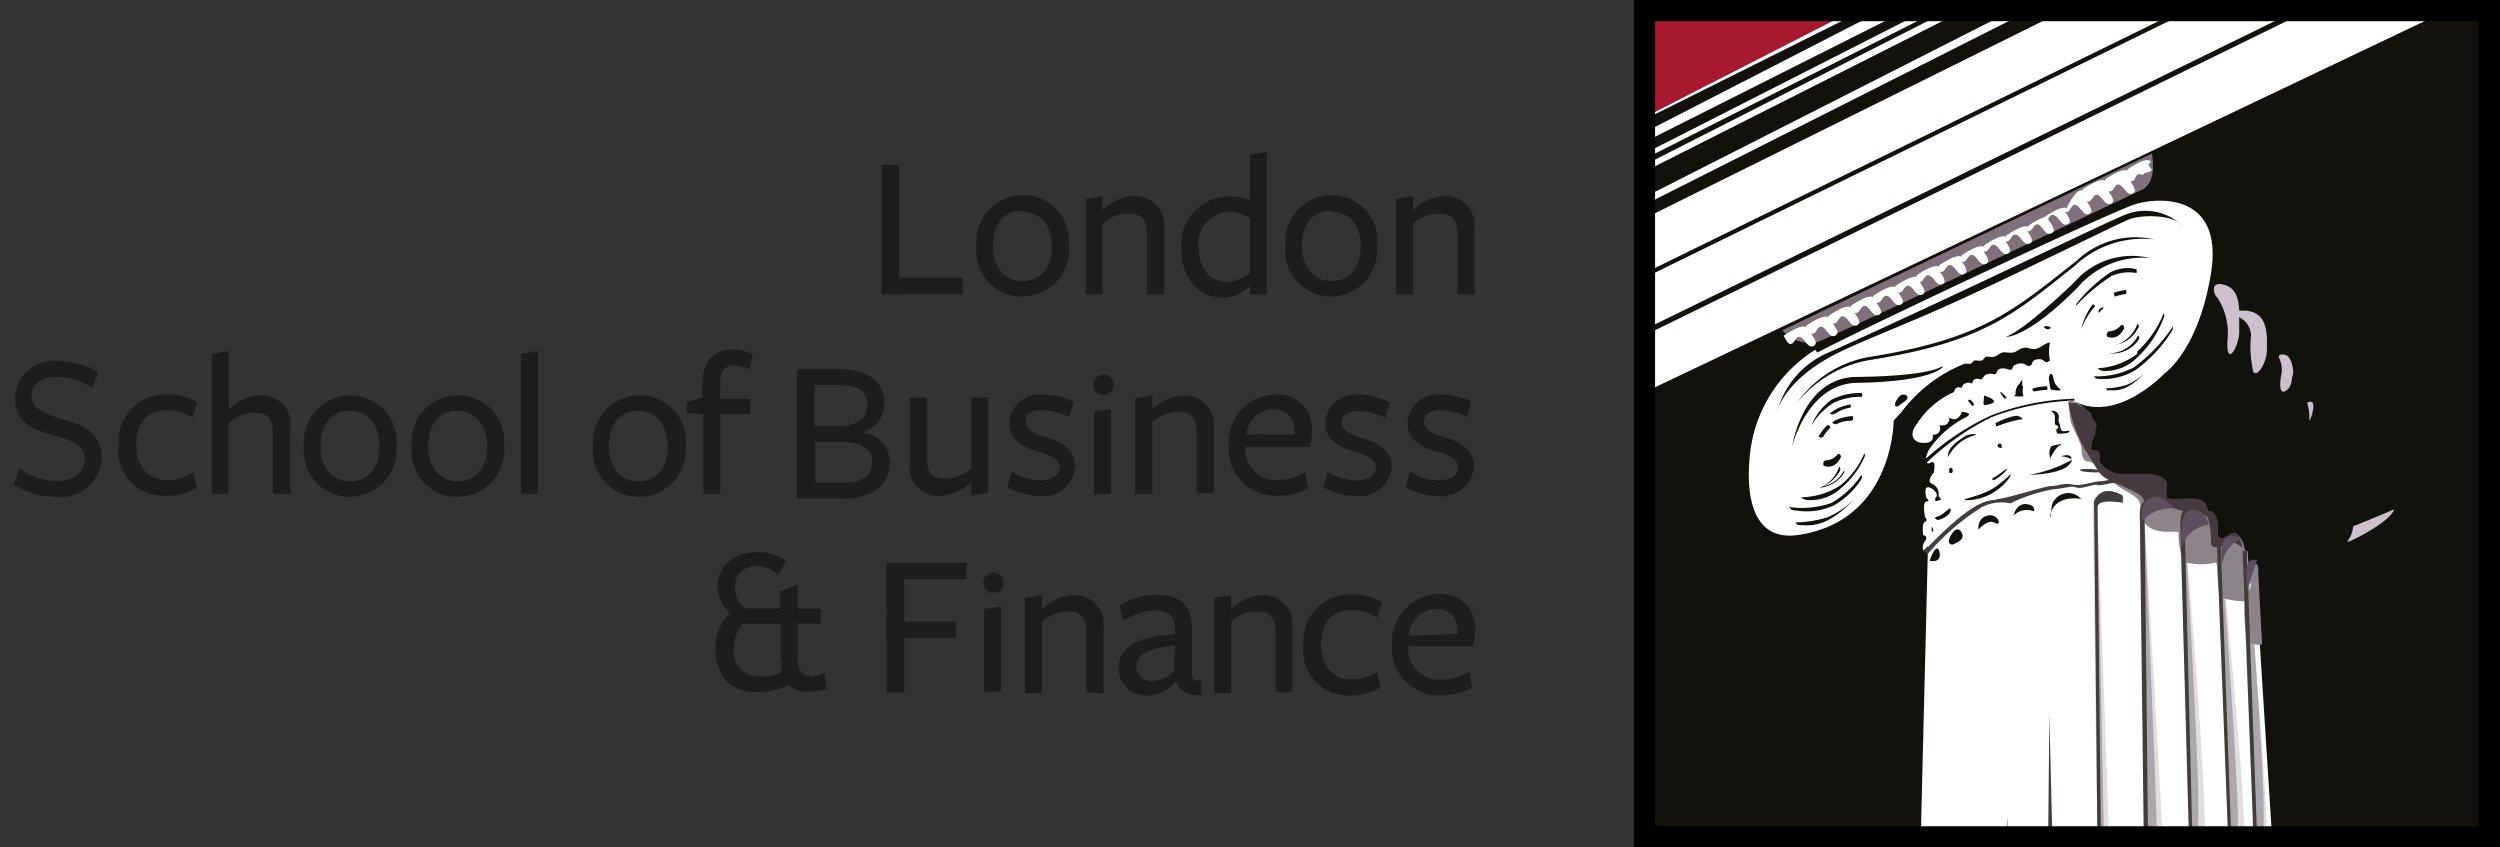 <?xml version="1.0" encoding="UTF-8"?>
<svg id="logo" xmlns="http://www.w3.org/2000/svg" viewBox="0 0 118 40"><rect x="0" y="0" width="118" height="40" fill="#333333" stroke="none"/><defs><style>.cls-1,.cls-2{fill:#1d1d1b;}.cls-10,.cls-11,.cls-12,.cls-13,.cls-2,.cls-4,.cls-5,.cls-6,.cls-7,.cls-8,.cls-9{fill-rule:evenodd;}.cls-3{fill:#12110b;}.cls-4{fill:#a6192e;}.cls-5{fill:#7f707c;}.cls-6{fill:#fff;}.cls-7{fill:#e0dcdf;}.cls-8{fill:#ada6ab;}.cls-9{fill:#8d838b;}.cls-10{fill:#443a40;}.cls-11{fill:#423c3d;}.cls-12{fill:#5e4f5e;}.cls-13{fill:#ccc0cc;}</style></defs><title>brands</title><path class="cls-1" d="M41.61,13.9V7.78h.83v5.33h3v.78Z"/><path class="cls-1" d="M48.25,14a2.16,2.16,0,0,1-2.16-2.39,2.2,2.2,0,0,1,2.21-2.4,2.16,2.16,0,0,1,2.15,2.4A2.2,2.2,0,0,1,48.25,14Zm0-4.06c-.89,0-1.38.69-1.38,1.66s.52,1.67,1.4,1.67,1.38-.68,1.38-1.65S49.14,10,48.26,10Z"/><path class="cls-1" d="M54.14,13.9V11.08c0-.77-.29-1-.93-1a1.8,1.8,0,0,0-1.17.49V13.9h-.8V9.39l.8-.13v.68a2.13,2.13,0,0,1,1.46-.68,1.38,1.38,0,0,1,1.45,1.55V13.9Z"/><path class="cls-1" d="M59,7.3l.8-.13V13.9H59v-.41a1.8,1.8,0,0,1-1.25.56c-1.26,0-2-1-2-2.37A2.28,2.28,0,0,1,58,9.27a3.49,3.49,0,0,1,1,.15ZM58,10a1.48,1.48,0,0,0-1.42,1.66c0,1,.5,1.64,1.33,1.64A1.63,1.63,0,0,0,59,12.87V10.31A1.55,1.55,0,0,0,58,10Z"/><path class="cls-1" d="M62.83,14a2.16,2.16,0,0,1-2.16-2.39,2.2,2.2,0,0,1,2.21-2.4A2.16,2.16,0,0,1,65,11.66,2.2,2.2,0,0,1,62.83,14Zm0-4.06c-.89,0-1.38.69-1.38,1.66s.52,1.67,1.4,1.67,1.38-.68,1.38-1.65S63.72,10,62.84,10Z"/><path class="cls-1" d="M68.79,13.9V11.08c0-.77-.29-1-.93-1a1.8,1.8,0,0,0-1.17.49V13.9h-.8V9.39l.8-.13v.68a2.13,2.13,0,0,1,1.46-.68,1.38,1.38,0,0,1,1.45,1.55V13.9Z"/><path class="cls-1" d="M4,21.68c0-.63-.47-.86-1.47-1.13S.71,19.95.71,18.76a1.81,1.81,0,0,1,2-1.72,3.58,3.58,0,0,1,1.93.54l-.29.72a3.06,3.06,0,0,0-1.62-.51c-.88,0-1.24.4-1.24.91S2,19.53,3,19.8s1.8.67,1.8,1.82a1.93,1.93,0,0,1-2.15,1.83,3.91,3.91,0,0,1-2-.58l.27-.75a3.14,3.14,0,0,0,1.79.59C3.46,22.71,4,22.28,4,21.68Z"/><path class="cls-1" d="M7.8,23.4A2.13,2.13,0,0,1,5.6,21a2.22,2.22,0,0,1,2.26-2.39A2.64,2.64,0,0,1,9.31,19l-.21.73a2.16,2.16,0,0,0-1.24-.37c-.92,0-1.43.63-1.43,1.63S7,22.66,7.84,22.66a2.32,2.32,0,0,0,1.29-.37l.15.74A2.83,2.83,0,0,1,7.8,23.4Z"/><path class="cls-1" d="M12.88,23.3V20.48c0-.77-.29-1-.88-1a1.83,1.83,0,0,0-1.22.49V23.3H10v-6.6l.8-.13v2.75a2.13,2.13,0,0,1,1.51-.66,1.37,1.37,0,0,1,1.4,1.55V23.3Z"/><path class="cls-1" d="M16.51,23.45a2.16,2.16,0,0,1-2.16-2.39,2.2,2.2,0,0,1,2.21-2.4,2.16,2.16,0,0,1,2.15,2.4A2.2,2.2,0,0,1,16.51,23.45Zm0-4.06c-.89,0-1.38.69-1.38,1.66s.52,1.67,1.4,1.67,1.38-.68,1.38-1.65S17.4,19.39,16.52,19.39Z"/><path class="cls-1" d="M21.59,23.45a2.16,2.16,0,0,1-2.16-2.39,2.2,2.2,0,0,1,2.21-2.4,2.16,2.16,0,0,1,2.15,2.4A2.2,2.2,0,0,1,21.59,23.45Zm0-4.06c-.89,0-1.38.69-1.38,1.66s.52,1.67,1.4,1.67S23,22,23,21.07,22.48,19.39,21.6,19.39Z"/><path class="cls-1" d="M24.59,23.3v-6.6l.8-.13V23.3Z"/><path class="cls-1" d="M30.12,23.45A2.16,2.16,0,0,1,28,21.06a2.2,2.2,0,0,1,2.21-2.4,2.16,2.16,0,0,1,2.15,2.4A2.2,2.2,0,0,1,30.12,23.45Zm0-4.06c-.89,0-1.38.69-1.38,1.66s.52,1.67,1.4,1.67,1.38-.68,1.38-1.65S31,19.39,30.13,19.39Z"/><path class="cls-1" d="M35.38,17.44a2,2,0,0,0-.72-.2c-.45,0-.67.27-.67.95v.63h1.42l0,.72H34V23.3h-.8V19.55l-.78-.06,0-.51.73-.22V18.2c0-1.25.6-1.71,1.48-1.71a2.36,2.36,0,0,1,.9.22S35.38,17.46,35.38,17.44Z"/><path class="cls-1" d="M42,21.81c0,1-.7,1.73-2.27,1.73H37.61V17.43h2c1.48,0,2.13.67,2.13,1.63a1.4,1.4,0,0,1-1,1.34A1.45,1.45,0,0,1,42,21.81Zm-2.26-3.62H38.45v1.92h1.13c.88,0,1.36-.39,1.36-1S40.51,18.19,39.71,18.19Zm-.06,2.67h-1.2v1.92h1.33c.91,0,1.36-.32,1.36-1S40.51,20.86,39.65,20.86Z"/><path class="cls-1" d="M43.74,18.77v2.82c0,.77.29,1,.88,1a1.83,1.83,0,0,0,1.22-.49V18.77h.8v4.5l-.8.13v-.66a2.13,2.13,0,0,1-1.51.66,1.37,1.37,0,0,1-1.4-1.55V18.77Z"/><path class="cls-1" d="M49.12,23.41A3.18,3.18,0,0,1,47.55,23l.2-.74a2.63,2.63,0,0,0,1.38.42c.51,0,.89-.24.89-.64s-.53-.6-1.06-.74-1.33-.49-1.33-1.31a1.44,1.44,0,0,1,1.6-1.36,3.32,3.32,0,0,1,1.45.33l-.21.73a3,3,0,0,0-1.28-.33c-.48,0-.79.2-.79.56s.48.58,1,.73,1.36.49,1.36,1.34A1.51,1.51,0,0,1,49.12,23.41Z"/><path class="cls-1" d="M56.48,23.25V20.44c0-.77-.29-1-.93-1a1.81,1.81,0,0,0-1.17.49v3.37h-.8v-4.5l.8-.13v.68a2.13,2.13,0,0,1,1.46-.68,1.38,1.38,0,0,1,1.45,1.55v3.08Z"/><path class="cls-1" d="M58.77,21.15a1.45,1.45,0,0,0,1.48,1.51,2.49,2.49,0,0,0,1.34-.37l.15.74a2.94,2.94,0,0,1-1.51.37A2.2,2.2,0,0,1,58,21.06a2.25,2.25,0,0,1,2.21-2.44,1.6,1.6,0,0,1,1.71,1.75,2.67,2.67,0,0,1-.1.72l-3,0Zm2.34-.65v-.07c0-.67-.31-1.11-1-1.11a1.3,1.3,0,0,0-1.28,1.19Z"/><path class="cls-1" d="M64,23.41A3.18,3.18,0,0,1,62.46,23l.21-.74a2.62,2.62,0,0,0,1.38.42c.51,0,.89-.24.89-.64s-.53-.6-1.06-.74-1.33-.49-1.33-1.31a1.44,1.44,0,0,1,1.61-1.36A3.32,3.32,0,0,1,65.6,19l-.2.73a3,3,0,0,0-1.28-.33c-.48,0-.79.2-.79.56s.48.58,1,.73,1.36.49,1.36,1.34A1.51,1.51,0,0,1,64,23.41Z"/><path class="cls-1" d="M67.9,23.41A3.18,3.18,0,0,1,66.34,23l.21-.74a2.63,2.63,0,0,0,1.38.42c.51,0,.89-.24.89-.64s-.53-.6-1.06-.74-1.33-.49-1.33-1.31A1.44,1.44,0,0,1,68,18.62a3.33,3.33,0,0,1,1.45.33l-.21.73A3,3,0,0,0,68,19.36c-.48,0-.79.2-.79.56s.48.58,1,.73,1.36.49,1.36,1.34A1.51,1.51,0,0,1,67.9,23.41Z"/><path class="cls-1" d="M41.84,26.56h3.78v.78H42.68v2h2.44v.77H42.68v2.57h-.83Z"/><path class="cls-1" d="M51.28,32.68V29.86c0-.77-.29-1-.93-1a1.8,1.8,0,0,0-1.17.49v3.37h-.8v-4.5l.8-.13v.68a2.14,2.14,0,0,1,1.46-.68,1.38,1.38,0,0,1,1.45,1.55v3.08Z"/><path class="cls-1" d="M55.45,32.2a1.6,1.6,0,0,1-1.23.63,1.32,1.32,0,0,1-1.43-1.28c0-.8.58-1.51,2.67-1.61v-.13c0-.72-.28-1-1-1a2.83,2.83,0,0,0-1.45.5l-.16-.72a3.15,3.15,0,0,1,1.68-.52c1.21,0,1.75.52,1.73,1.74v1.88c0,.37,0,.44.44.44l0,.67c-.73.06-1-.2-1.16-.59Zm0-1.75c-1.33.18-1.82.45-1.82,1a.71.71,0,0,0,.79.69,1.42,1.42,0,0,0,1-.48Z"/><path class="cls-1" d="M60.21,32.68V29.86c0-.77-.29-1-.93-1a1.8,1.8,0,0,0-1.17.49v3.37h-.8v-4.5l.8-.13v.68a2.14,2.14,0,0,1,1.46-.68A1.38,1.38,0,0,1,61,29.6v3.08Z"/><path class="cls-1" d="M63.72,32.83a2.13,2.13,0,0,1-2.2-2.39,2.22,2.22,0,0,1,2.26-2.39,2.64,2.64,0,0,1,1.45.38l-.21.73a2.16,2.16,0,0,0-1.24-.37c-.92,0-1.43.63-1.43,1.63s.57,1.65,1.41,1.65A2.33,2.33,0,0,0,65,31.71l.15.74A2.83,2.83,0,0,1,63.72,32.83Z"/><path class="cls-1" d="M66.47,30.58A1.45,1.45,0,0,0,68,32.08a2.49,2.49,0,0,0,1.34-.37l.15.74a2.94,2.94,0,0,1-1.51.37,2.2,2.2,0,0,1-2.27-2.34,2.25,2.25,0,0,1,2.21-2.44,1.6,1.6,0,0,1,1.71,1.75,2.69,2.69,0,0,1-.1.71l-3,0Zm2.34-.65v-.07c0-.67-.31-1.11-1-1.11A1.3,1.3,0,0,0,66.51,30Z"/><path class="cls-2" d="M37.2,32.35a3.42,3.42,0,0,1-1.52.31,1.82,1.82,0,0,1-1.41-.54,2.17,2.17,0,0,1-.5-1.52,2.32,2.32,0,0,1,.15-.88,2.42,2.42,0,0,1,.55-.77,1.79,1.79,0,0,1-.61-1.27,1.52,1.52,0,0,1,.5-1.14,1.9,1.9,0,0,1,1.35-.47,2.14,2.14,0,0,1,1.39.4l-.36.67a1.45,1.45,0,0,0-.89-.42c-.77,0-1.16.35-1.16,1a1.18,1.18,0,0,0,.51,1h1.62v-.8l.83-.32v1.13h1.09v.7H37.64v1.44a1.46,1.46,0,0,0,.16.82.65.65,0,0,0,.56.22,1.28,1.28,0,0,0,.55-.16l.12.77a3.91,3.91,0,0,1-1,.13,1.23,1.23,0,0,1-.79-.31m-.39-1.15V29.44H35.05a1.8,1.8,0,0,0-.41,1.12A1.19,1.19,0,0,0,36,31.92a1.53,1.53,0,0,0,.89-.21,2.24,2.24,0,0,1,0-.51"/><path class="cls-1" d="M51.64,23.35V19.41l.8-.11v4Z"/><circle class="cls-1" cx="52.09" cy="18.16" r="0.48"/><path class="cls-1" d="M46.45,32.68V28.74l.8-.11v4Z"/><circle class="cls-1" cx="46.89" cy="27.5" r="0.48"/><rect class="cls-3" x="77.47" y="0.37" width="40.19" height="39.46"/><polygon class="cls-4" points="77.4 5.63 77.4 0.3 88.14 0.3 77.4 5.63"/><path class="cls-5" d="M84.12,15.59a1.73,1.73,0,0,0,1.64.56C86.62,15.85,101,9,101,9s.84-.18.57-1.75L84.12,15.59"/><path class="cls-6" d="M77.4,18.62V15.94L109.35.3h6.56Zm0-5.4L103.79.3h5L77.4,15.66Zm0-2.8L97.82.3h5.49L77.4,13Zm0-1L95.36.3h.83L77.4,9.78Zm0-1.52L92.35.3h.71L77.4,8.21Zm0-.54L91.28.3h.6L77.4,7.61Zm0-1L89.2.3h1.15l-13,6.54Zm0-.71L87.86.3h.46L77.4,5.75Zm24,2.12c.17.28.27.26-.07.38-.13,0-.17.08-.18.1l-.06,0c-.29-.15-.29.25-.42.29a.14.14,0,0,1-.13,0c.17.25.35.51.1.6s-.37-.3-.58-.41-.28.25-.42.29a.14.14,0,0,1-.13,0c.18.25.35.51.1.6s-.36-.3-.57-.41-.28.25-.42.29a.14.14,0,0,1-.13,0c.17.25.35.51.1.6s-.37-.3-.58-.41-.28.25-.41.3a.16.16,0,0,1-.13,0c.18.25.35.51.1.6s-.36-.3-.58-.41-.25.06-.32.18c.19.26.41.56.14.66s-.37-.3-.58-.41-.28.25-.42.29a.15.15,0,0,1-.13,0c.18.25.35.51.1.6s-.36-.3-.58-.41-.28.25-.42.29a.14.14,0,0,1-.13,0c.17.24.35.51.1.6s-.36-.3-.58-.41-.28.25-.42.29a.14.14,0,0,1-.13,0c.17.25.35.51.1.6s-.37-.3-.58-.41-.28.25-.42.29a.15.15,0,0,1-.13,0c.18.25.35.51.1.6s-.37-.3-.58-.41-.28.25-.42.29a.15.15,0,0,1-.13,0c.17.25.35.51.1.6s-.36-.3-.58-.41-.28.25-.41.29h-.07c.18.25.36.52.11.61s-.37-.3-.58-.41-.28.25-.41.29a.14.14,0,0,1-.13,0c.17.25.35.51.1.6s-.36-.3-.58-.41-.28.25-.42.29a.14.14,0,0,1-.13,0c.17.25.35.51.1.6s-.37-.3-.58-.41-.28.25-.42.3a.15.15,0,0,1-.13,0c.18.25.35.51.1.6s-.36-.3-.58-.41-.28.25-.42.3a.15.15,0,0,1-.13,0c.17.25.35.51.1.6s-.36-.3-.57-.41-.29.25-.42.3a.16.16,0,0,1-.13,0c.17.25.35.51.1.6s-.37-.3-.58-.42-.28.25-.42.3-.19,0-.39-.37c0,0,.79-.57,1.06-.41l0-.06s.79-.57,1.06-.41l0-.06s.79-.57,1.05-.41l0-.06s.79-.57,1.05-.41l0-.06s.79-.57,1.05-.41l0-.06s.69-.49,1-.43l0-.07s.79-.57,1.06-.41l0-.06s.79-.57,1.06-.41l0-.06s.79-.57,1.06-.41l0-.06s.79-.57,1.05-.41l0-.06s.79-.57,1.06-.41l0-.06a3.26,3.26,0,0,1,.76-.41h0s.79-.57,1.06-.41l0-.06S98,8.86,98.3,9l0-.06s.79-.57,1.06-.41l0-.06s.79-.57,1.05-.41l0-.06s.93-.67,1.11-.36m-15.74,9c2.26-1.19,13.89-6.66,15-7s4.21-.53,3.57,3.31c-.6,3.61-2.18,4.67-2.18,4.67S99.94,20,97.92,18.94c.58.36.66.59.73.78a.55.55,0,0,1-.14.65c.16.06.09.57.09.84s.38-.09.37.41c0,.11,0,.27,0,.27s.38.64.9.67,1.39,0,1.39,0,.83,0,.82.47a3.09,3.09,0,0,0,0,.61s.52,0,1.06,0,.84.11.94.7c.29-.09.38.23.38.49v.48s-.08,1,.65.17c.5-.57.71.5.68.88s.29,2.48.39,1.38c.08-.9.27-1.43.28-.82s.81,13,.81,13H90.65L91,25.78l-.2.2s-.16-.14.11-.52c.05-.21-.13-.19-.13-.19s-.09-.57.08-.64,0-.21,0-.22-.14-.74.07-.74,0-.16,0-.16S90.78,23,91,23s.58.36.34.5c0,.19,0,.17.16.12s.15,0,0-.21a.52.52,0,0,0-.3-.57c-.31-.11.07-.53.07-.53s.15-.65-.15-.47c-.11.07-.17,0-.18,0A12.18,12.18,0,0,1,94,19.69a11.94,11.94,0,0,1,3.91-.78l0-.09A11.91,11.91,0,0,0,94,19.6a12.18,12.18,0,0,0-3.1,2.05,1.33,1.33,0,0,1,.14-.41,4.62,4.62,0,0,1,1.76-1.55c.4-.22-.2-.25-.2-.25s-.16.54-.59.27c0,.3-.18.41-.48.36a.29.29,0,0,1-.31.44c.07.28-.12.43-.52.39s-.61-.39-.23-.88a4,4,0,0,1,1.77-1.52s0-.15.12-.2.16,0,.22,0,0-.14.19-.21.2,0,.29,0,0-.15.18-.2.21.06.3,0,.09-.19.26-.23.24,0,.36,0,.05-.25.32-.27.32.09.44.06,0-.2.34-.28.37.14.54.1.05-.27.37-.31.32.16.46.14a.51.51,0,0,1,.13-.08,2,2,0,0,1,0-.85c-.21,0-.45.26-.68.3s-.38-.1-.58-.05-.3.17-.44.21-.32,0-.48,0-.28.15-.43.2-.24,0-.36,0-.14.14-.24.18-.23,0-.32,0-.13.12-.2.15-.19,0-.28,0a6.9,6.9,0,0,0-3,2.29c-.19.19-.37.41-.37.41s0,4.73-4.5,5.39c-3,.44-2.29-3.9-2.2-4.37a6.65,6.65,0,0,1,3-4.37m11.09,7.79c.24-1,1.46-.75,1.46-.75A.8.8,0,0,0,97,23.57c-.23.18-.2.91-.2.91M96,24.15a.24.24,0,0,0-.13-.3c-.68-.27-.83.48-.83.48a.91.91,0,0,1,1-.18M93.38,25s.45-.53.78-.32.2-.44-.32-.35-.46.67-.46.67m-.53-1.39a2.52,2.52,0,0,0,2-1.07c.22-.41-.23.21-.88.57s-1.53.46-1.14.5m-.66,2.09s.43-.15.46-.36-.18-.47-.37-.3-.46.67-.09.66m-1-.83s0,.29.06.23a.18.18,0,0,0-.06-.23m-.09,1.6s.56.13.47-.38-.38.07-.47.38m.4-2.1c-.28.06-.07.17,0,.17s.55-.17.59-.45-.33.22-.6.28M92,22.28c0,.06.14.07.16,0s0-.2-.07-.2-.1.09-.1.09a.08.08,0,0,1,0,.1m.8-1.7c-.09.07-.91.48-.84,1a2,2,0,0,1,1.17-1c.42-.13-.24-.09-.33,0m1.31,2.1a2,2,0,0,0,.59-.46c.22-.28-.31.19-.55.31s0,.15,0,.15m.34-1.55c0-.1,0-.2-.11-.18s-.08.15-.08.15.22.12.19,0m.75-1.46s-.24-.05-1,.32c-.08,0,0,.18,0,.18a6.25,6.25,0,0,1,1.12-.33c.29,0-.1-.17-.1-.17m2,.6c0-.29-.12-.26-.08-.48a.29.29,0,0,0-.27-.36c-.13,0-.12,0-.12,0a.32.32,0,0,1,.21.31c0,.07,0,.17,0,.28s.16.1.17.16-.11.1-.1.15,0,.18.09.18.52,0,.53-.11-.42.13-.41-.15m-.51,1.46s.24-.56.49-.66-.4,0-.45.08a.68.68,0,0,0,0,.58m.49-.13a1.09,1.09,0,0,1,.44.11c.09.09.08-.31-.44-.11m-1.49.87s1.84,0,2-.71a6.46,6.46,0,0,1-2,.71M93.12,19c-.12-.19-.25-.15-.21-.06a1.41,1.41,0,0,1,.12.15c.06.09.21.11.09-.09m1-.08c-.2-.2-.16-.1-.46-.26,0,0-.08.46,0,.46s.56-.08.43-.2m.6-.18c-.08-.08-.35-.37-.26-.17l.17.24s.17,0,.09-.07m.76-.53c0-.42,0-.28-.13-.1-.33.34-.06.58-.31.58,0,0,.43.06.48,0s-.06,0,0-.46m1.1,0a3.16,3.16,0,0,0-.63.1c-.09.06.05.15.05.15a4.13,4.13,0,0,1,.61-.08c.05-.07,0-.17,0-.17m2.8.19s.21,0,.21,0a1.42,1.42,0,0,0,.8-.17,2.87,2.87,0,0,0,.76-.62,2.46,2.46,0,0,1-.82.54,3.48,3.48,0,0,1-1,.16.11.11,0,0,1,.07.05m-.55-.56c0,.07.26.07.26.07a2.93,2.93,0,0,0,1.67-.44,6.56,6.56,0,0,0,1.64-1.74c.15-.21.1-.3.1-.3a7.64,7.64,0,0,1-1.84,1.93,3.82,3.82,0,0,1-1.89.42s0,0,.06.06m1.37-2.34c0-.18-.14-.14-.14-.14a.76.76,0,0,1-.59.3.18.18,0,0,0-.07.25s.49.25.81-.41m-.74,1.2a1.52,1.52,0,0,0,1.39-.61c.12-.16,0-.24,0-.24a1.56,1.56,0,0,1-1.37.85M99.82,14a3,3,0,0,1,.54-.13v-.19a4.09,4.09,0,0,0-.6.14Zm.07,2.27a1.46,1.46,0,0,0,1-.74.16.16,0,0,0,0-.25,1.65,1.65,0,0,1-1,1m1,.41a3.34,3.34,0,0,1-1.87.69s.05.1.25.13a2.14,2.14,0,0,0,1.64-.67A4.87,4.87,0,0,0,102.13,15a.26.26,0,0,0,0-.22,5,5,0,0,1-1.26,1.82m-1.8-1.83a2.62,2.62,0,0,1,.2-.22c.11-.11-.31,0-.2.22m-.17-.32-.11-.1a3,3,0,0,0-.55,1.17,3.59,3.59,0,0,1,.65-1.07m-.92,0a8.73,8.73,0,0,1,1.71-1.43,2,2,0,0,1,1.17-.13v-.18a1.71,1.71,0,0,0-1.28.17A7.16,7.16,0,0,0,98,14.35Zm-1.26,3.42a2.35,2.35,0,0,0,.09.52s.51.09.45,0-.27-.19-.33-.54-.21-.18-.21,0m0-2.32c.2-.07,0-.14-.16-.14s0,.2.16.14m1.39-2a4,4,0,0,1,3.38-1.35,3.6,3.6,0,0,0-3.58,1.15c-2.57,2.45-3.23,2.57-3.23,2.57s1,.1,3.43-2.37M98,12.48a4.71,4.71,0,0,1,3.68-1.18,4,4,0,0,0-3.65,1c-3,2.35-4.43,3.7-9.87,4.56A5.28,5.28,0,0,0,84.83,19a5.63,5.63,0,0,1,3.38-2c5.44-.86,6.81-2.14,9.78-4.5m-8.41,6.68s0,0,.33-.24-.08-.45-.27-.22-.31.5-.05.46m2.07-1.89s-.49.46-4,.5c-2.59,0-3.07,3.28-3.07,3.28s.73-3,3.1-3c3.53-.06,4-.74,4-.74m-5.61,3.24a2.16,2.16,0,0,1,.26-.33c.14-.14-.08-.18-.08-.18a2.33,2.33,0,0,0-.42.54.16.16,0,0,0,.24,0m0,1.38s.49.25.81-.4c0-.19-.14-.15-.14-.15a.75.75,0,0,1-.6.3.19.19,0,0,0-.07.25m.51-2.43a1.85,1.85,0,0,1,.35-.2,1.94,1.94,0,0,1,.34-.1c.14,0,.06-.16.06-.16a3,3,0,0,0-.53.15,1.94,1.94,0,0,0-.43.27.13.13,0,0,0,.21,0m0,.35-.11.08s.11.14.24.06a1.39,1.39,0,0,1,.6-.14c.23,0,.13-.22.13-.22a2.1,2.1,0,0,0-.86.22m.46,2.32a1.45,1.45,0,0,1-1,.78,1.73,1.73,0,0,0,.76-.68c.12-.17,0-.25,0-.25a1.61,1.61,0,0,1-.94,1l-.11,0A1.52,1.52,0,0,0,87,22.38c.12-.16,0-.24,0-.24M86.57,19a3,3,0,0,1,1.32-.27l0-.18a3,3,0,0,0-1.45.32,2.85,2.85,0,0,0-.95,1.22A3.23,3.23,0,0,1,86.57,19M88,21.39a3.92,3.92,0,0,1-1.12,1.51,3.46,3.46,0,0,1-1.86.57s.05.1.26.13A2.12,2.12,0,0,0,86.94,23,4,4,0,0,0,88,21.58a.22.22,0,0,0,0-.19M84.8,24.74c0,.06.31.05.31.05a2.17,2.17,0,0,0,1.21-.26,4.34,4.34,0,0,0,1.15-.93,3.77,3.77,0,0,1-1.23.82,5.33,5.33,0,0,1-1.53.24.16.16,0,0,1,.1.08M84.51,24c0,.09.29.1.29.1a3.07,3.07,0,0,0,1.77-.25,3.8,3.8,0,0,0,1.28-1.22c.09-.14,0-.2,0-.2a4.16,4.16,0,0,1-1.41,1.31,4.24,4.24,0,0,1-2,.19s0,0,.07.07m-.63-4.59c.1-.34.63-1.7,3.09-2.86,1.22-.58,3.35-1.39,5.54-2.4,3.73-1.72,7.7-3.71,8.07-3.83.58-.18,2-.2,2.43.34a2.52,2.52,0,0,0-2.76-.5c-.7.28-4.47,2.1-7.92,3.71-3.05,1.43-5.83,2.69-6.1,2.8a4.22,4.22,0,0,0-2.34,2.73l0,.08,0-.08"/><path class="cls-7" d="M101,24.21s0-1.07,1.07-.53c-.56.09-.87.09-.85.74s.84,14.11.82,14.77a.77.77,0,0,1-.46.74h-.31Zm1.92.49s0-1.26.81-.52c-.52-.13-.61.25-.61.51s1.18,14.13.9,14.85a.65.65,0,0,1-.36.38h-.32Zm1.7.76.18,0s1.31,13.36,1.1,14a.75.75,0,0,1-.49.48h-.18Zm-4.42-2.08a1,1,0,0,1,0,.34S99,23.5,99,23.94s.55,15.29.54,15.54a.41.41,0,0,1-.32.44H99l-.23-16.24s.29-.89,1.34-.29m5.7,2.62.2,0s1.18,13,.94,13.49a.88.88,0,0,1-.55.45h0Z"/><path class="cls-8" d="M101,24.21s0-1.07,1.07-.53c-.56.09-.87.09-.85.74s.6,14,.57,14.68a1,1,0,0,1-.36.83h-.16Zm1.92.49s0-1.26.81-.52c-.52-.13-.61.25-.61.51s.86,13.84.59,14.56a3.9,3.9,0,0,1-.33.67h0Zm1.7.76.18,0s1,13.09.8,13.69a3.51,3.51,0,0,1-.35.75h0Zm-4.42-2.08a1,1,0,0,1,0,.34S99,23.5,99,23.94s.3,15.09.3,15.34a.85.85,0,0,1-.23.63h0l-.23-16.24s.29-.89,1.34-.29m5.7,2.62.2,0s1,12.67.72,13.18c-.15.34-.33.7-.36.76h0Z"/><path class="cls-9" d="M106.16,27.54c.08-.9.42-1.23.43-.62,0,.2.08,1.64.18,3.5a1.14,1.14,0,0,1-.69-.12,7,7,0,0,1-.12-1.92,3.56,3.56,0,0,1-1-.14c-.39-.15-.25-1.68-.37-1.69a3,3,0,0,1-1.41,0c-.35-.17-.36-1.45-.36-1.45s.53,0-.47,0c-1.48,0-1.25-1-1.35-1.35s-.61-.51-1-.79-.82-.43-.94-.71-.23-.46-.49-.46-.31-.33-.33-.64-.46-1-.51-1.3-.12-1-.12-1l.27.11.08,0c.58.36.66.6.73.78a.54.54,0,0,1-.08.65c.15.06.09.54.09.81s.39-.1.38.4c0,.11,0,.29,0,.29a1.34,1.34,0,0,0,.89.58c.47,0,1.31,0,1.31,0s.88,0,.86.49.06.61.06.61a4.48,4.48,0,0,0,1,.05c.54,0,.88,0,1,.61.29-.09.47.29.47.56a3.68,3.68,0,0,1,0,.48s-.17,1,.57.11c.49-.57.77.53.74.91s.16,2.35.27,1.25M98.5,19.16a2.24,2.24,0,0,1-.58-.21l-.06,0,.64.25"/><path class="cls-10" d="M98.23,19.18c.59.36.44.28.51.47s.37.47.13.66c.16.06-.18.55-.18.82s.44-.09.42.41a.85.85,0,0,1,0,.24,1.32,1.32,0,0,0,.88.58c.47,0,1.3,0,1.3,0s1,0,1,.52a2.6,2.6,0,0,0,0,.64,4.43,4.43,0,0,0,.87,0c.53,0,1,0,1.06.61.29-.09.46.33.46.6s0,.45,0,.45,0,.44.49.08.58.18.68.61c-.23-.22-.56-.4-.72-.24s-.74.36-.77,0a4.11,4.11,0,0,0-.15-1.19c-.13-.26-1.22-.23-1.66-.49s-1.38-.1-1.38-.38-1.35-.74-1.76-1-.48-.56-1-1.35A6.88,6.88,0,0,1,97.63,19s.37.08.31,0"/><path class="cls-11" d="M106.38,39.92,105.85,26l.2,0,.5,13.95ZM98.3,22.25c-.43-.13.35-.18,1.2,0a3.84,3.84,0,0,1-1.2,0M96.67,39.92l.06-6.19.15,6.19Zm-2,0,.08-1.4,0,1.4Zm-.5-16.35c.45,0,2.37-.64,2.65-.63s.56-.16,1-.07,1-.16,1.37-.16a8,8,0,0,0,1.47-.33.52.52,0,0,1-.49.36c-.38,0-1,.21-1.17.15s-.72.21-1,.12-.28,0-1.11.09a7.52,7.52,0,0,0-2,.66,2,2,0,0,0-1.35.18,11.1,11.1,0,0,0-2.56,2.22.44.44,0,0,0-.19-.12c2.29-2.41,3-2.43,3.45-2.45M99,39.92l-.16-16.24s.29-.89,1.34-.29a1,1,0,0,1,0,.34S99,23.5,99,23.94s.14,13.83.17,16Zm2.38,0h-.19L101,24.21s0-1.07,1.07-.53c-.56.09-.87.09-.85.74s.15,13.64.17,15.51m1.94,0-.42-15.22s0-1.26.82-.52c-.52-.13-.61.25-.61.51s.32,13.25.37,15.23Zm2,0h-.15l-.55-14.46.18,0Z"/><path class="cls-12" d="M106.09,27.79s-.35-1.55.44-1.36c-.17.5-.32.94-.44,1.36m-1.2-1.12s-.34-1.91.89-1.24a1.46,1.46,0,0,0-.89,1.24M103,25.75s-.21-1.58.39-1.67a.73.73,0,0,1,.85.7,1.41,1.41,0,0,0-1.23,1m-1.88-1.21a1.06,1.06,0,0,1,.1-.84c.37-.59,1.15-.13,1.37.27a1.82,1.82,0,0,0-1.47.57"/><path class="cls-13" d="M110.8,25.55a1.4,1.4,0,0,0,.27-.71s.92-.36,1.93-.8c-.18.65-2.41,1.7-2.2,1.52M109,19.86a2.61,2.61,0,0,0-.1-.85c.53-.29.19.78.1.85m-1.15-1.4c-.28.17-.25-.48-.16-.82a1.3,1.3,0,0,0-.13-.77c0-.12.06-.18.33-.11s.4.77.33.94,0,.57-.37.77m-1.48-.87a5.07,5.07,0,0,1-.12-1.77,1,1,0,0,0-.36-.73l-.2-.14c0,.23,0,.45,0,.59.06.74-.68,2-.54.36a3.09,3.09,0,0,0-.48-1.85c-.16-.1-.44-.88.4-.59.49.18.6.69.62,1.19l.31,0c1.09.1,1,1.19,1,1.83s-.45,1.28-.6,1.09"/><path d="M117,1V39H78.12V1H117m1-1H77.12V40H118V0Z"/></svg>